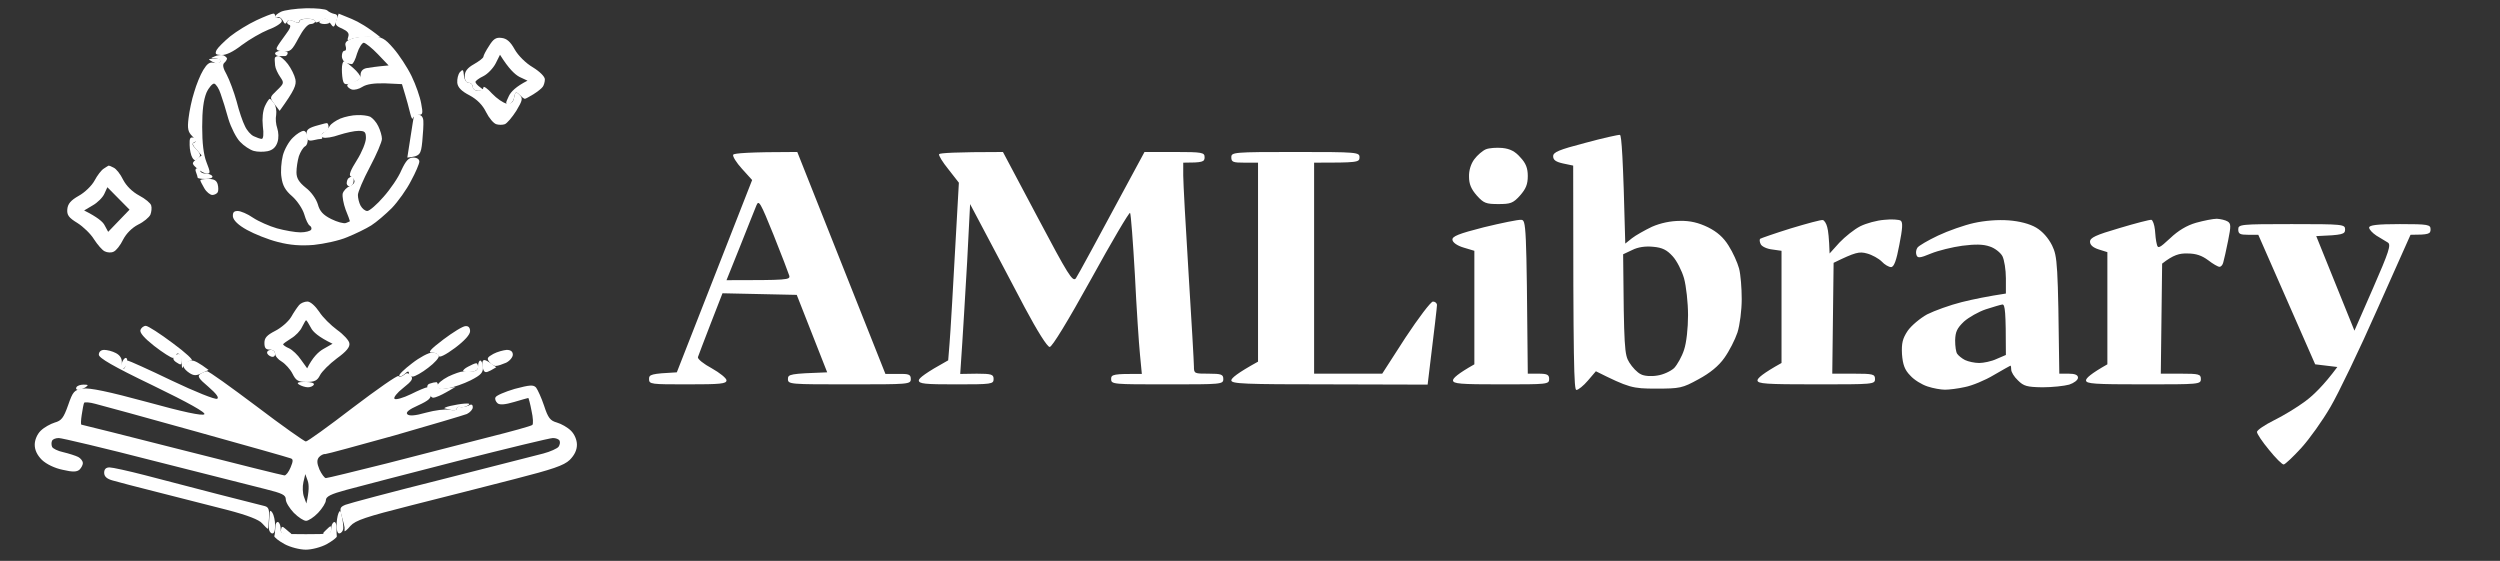 <svg version="1.2" xmlns="http://www.w3.org/2000/svg" viewBox="0 0 936 210" width="936" height="210">
	<rect x="0" y="0" width="936" height="210" fill="#333333" stroke="none"/>
	<title>amlogow1-svg</title>
	<style>
		.s0 { fill: #ffffff } 
	</style>
	<g id="Layer 1">
		<path id="Path 0" fill-rule="evenodd" class="s0" d="m606.5 50.5c0.6 0.1 1.2 8.1 2 40.7l2.5-2c1.4-1.1 4.8-3 7.5-4.3 3.2-1.4 7-2.2 10.5-2.2 3.8-0.1 7 0.7 10.5 2.4 3.4 1.7 5.8 3.8 7.7 6.9 1.6 2.5 3.3 6.3 3.9 8.5 0.6 2.2 1 7.4 1 11.5 0 4.1-0.7 9.7-1.6 12.5-0.9 2.7-3.1 7-4.9 9.5-2.1 3-5.4 5.7-9.7 8-6 3.3-6.9 3.5-15.9 3.5-8.8 0-10.1-0.3-22.5-6.5l-3 3.5c-1.6 1.9-3.6 3.5-4.3 3.5-0.9 0-1.2-9.1-1.2-84l-3.8-0.8c-2.7-0.6-3.7-1.3-3.7-2.7 0-1.5 2-2.4 12-5 6.6-1.8 12.5-3.1 13-3zm1.2 44.7c0.3 35.4 0.5 37.6 2.3 40.5 1.1 1.8 3 3.8 4.3 4.4 1.2 0.7 3.9 0.9 6.2 0.5 2.2-0.3 5-1.6 6.3-2.8 1.2-1.3 2.9-4.3 3.7-6.8 0.9-2.6 1.5-8.1 1.5-13 0-4.7-0.7-10.9-1.5-13.8-0.8-2.8-2.7-6.6-4.3-8.3-2.1-2.3-3.8-3.2-7.2-3.5-3-0.3-5.7 0.1-7.9 1.2zm-309.2-38.3l33 83.1h4.7c4.1-0.1 4.8 0.2 4.8 1.9 0 2-0.7 2-23 2-22.3 0-23 0-23-2 0-1.8 0.7-2 14.7-2.5l-11.4-29-27.8-0.6-4.4 11.3c-2.4 6.3-4.6 11.9-4.8 12.6-0.2 0.7 2.2 2.6 5.2 4.2 3 1.7 5.5 3.7 5.5 4.5 0 1.3-2.3 1.5-14.5 1.5-13.8 0-14.5 0-14.5-2 0-1.7 0.7-2 10.4-2.5l28.2-72-3.8-4.2c-2.1-2.3-3.6-4.7-3.3-5.3 0.4-0.5 5.5-1 24-1zm-21.4 35.3l-5.1 12.7c22.9 0 23.9-0.1 23.5-1.7-0.3-1-2.9-7.8-5.9-15.3-4.9-12.1-5.5-13.2-6.4-11-0.6 1.4-3.3 8.3-6.1 15.3zm580.9-8.3c19.3 0 20 0.1 20 2 0 1.8-0.8 2.1-10.8 2.5l14.3 35.4 7-16c5.9-13.5 6.8-16.2 5.5-17-0.8-0.5-2.8-1.7-4.3-2.6-1.5-1-2.7-2.3-2.7-3 0-0.9 3-1.3 11.5-1.3 10.8 0 11.5 0.2 11.5 2 0 1.7-0.7 2-7.5 2l-12.4 27.8c-6.7 15.2-14.7 31.8-17.6 36.7-2.9 5-7.8 11.9-10.9 15.3-3.1 3.4-6.1 6.2-6.6 6.2-0.6 0-3-2.4-5.5-5.5-2.5-3-4.5-6-4.5-6.7 0.1-0.7 2.9-2.6 6.3-4.3 3.3-1.6 8.6-4.8 11.7-7.1 3-2.2 7-6 12.1-12.9l-8.3-1-21.3-48.5h-3.8c-3 0-3.7-0.3-3.7-2 0-1.9 0.7-2 20-2zm-295.5-28.5c2.9 0.3 4.8 1.3 6.7 3.5 2.1 2.2 2.8 4.1 2.8 7 0 3.1-0.7 4.8-2.9 7.3-2.6 2.9-3.6 3.2-8.1 3.2-4.6 0-5.5-0.3-8.1-3.2-2.1-2.4-2.9-4.3-2.9-7-0.1-2.3 0.7-4.9 2-6.6 1.1-1.5 3.1-3.2 4.3-3.7 1.2-0.5 4-0.7 6.2-0.5zm-187 1.5l13 24.5c11.4 21.5 13.1 24.3 14.3 22.8 0.7-1 6.7-12 25.7-47.3h11.2c10.6 0 11.3 0.2 11.3 2 0 1.7-0.7 2-8 2v4.8c0 2.6 0.9 19.1 2 36.7 1.1 17.6 2 33.3 2 34.8 0 2.7 0.2 2.7 5.5 2.7 4.8 0 5.5 0.3 5.5 2 0 2-0.7 2-21 2-20.3 0-21 0-21-2 0-1.7 0.7-2 11.5-1.9l-0.7-7.3c-0.4-4-1.3-17.4-1.9-29.8-0.7-12.3-1.5-22.8-1.8-23.2-0.3-0.4-6.9 10.8-14.6 24.8-8.8 15.9-14.6 25.4-15.5 25.4-0.9 0-4.6-5.9-9.3-14.7-4.3-8.1-10.6-20.2-20.5-38.8l-1.1 21.5c-0.7 11.9-1.5 26.2-2.6 42.1l6.2-0.1c5.6 0 6.3 0.3 6.3 2 0 1.9-0.7 2-14 2-11.8 0-14-0.2-14-1.5 0-0.8 2.5-2.8 11-7.5l0.5-6.2c0.3-3.4 1.2-18.4 3.5-60.3l-3.9-5c-2.2-2.7-3.8-5.3-3.5-5.7 0.3-0.4 5.8-0.8 23.9-0.8zm109.5 0c23.3 0 24 0.1 24 2 0 1.9-0.7 2-17 2v79h25.5l8.7-13.5c4.9-7.4 9.5-13.5 10.3-13.5 0.8 0 1.5 0.6 1.5 1.3 0 0.7-0.8 7.7-3.5 29.8l-36.8-0.1c-32 0-36.7-0.2-36.7-1.5 0-0.8 2.2-2.7 10-7v-74.5h-5c-4.3 0-5-0.2-5-2 0-1.9 0.7-2 24-2zm84.5 25.4c1.9 0.1 2 1 2.5 57.6h4c3.3 0 4 0.4 4 2 0 2-0.7 2-18 2-15.3 0-18-0.2-18-1.5 0-0.8 1.8-2.5 8-6v-42.5l-4-1.2c-2.4-0.7-4.1-1.9-4.2-2.9-0.2-1.3 2.3-2.3 11.7-4.7 6.6-1.6 12.9-2.9 14-2.8zm113 0.1c0.5 0.1 1.3 1.3 1.6 2.6 0.4 1.4 0.7 4.1 0.9 9.9l3.7-4.1c2.1-2.2 5.6-5 7.8-6.1 2.2-1.1 6.2-2.2 9-2.4 2.7-0.3 5.5-0.1 6.1 0.3 0.9 0.6 0.7 3-0.5 9.1-1.1 5.9-2 8.3-3.1 8.3-0.8 0-2.4-0.9-3.5-2.1-1.1-1.1-3.6-2.5-5.5-3-2.9-0.8-4.3-0.5-12.5 3.5l-0.5 41.5h8c7.3 0 8 0.2 8 2 0 2-0.7 2-22 2-18.9 0-22-0.2-22-1.5 0-0.8 2-2.6 9-6.5v-42l-3.5-0.5c-1.9-0.2-3.9-1.1-4.3-2-0.4-0.8-0.5-1.7-0.2-2 0.3-0.2 5.4-2 11.5-3.9 6-1.8 11.4-3.3 12-3.1zm69.5 0.1c4.1 0.3 7.9 1.3 10.3 2.7 2.4 1.4 4.6 3.9 6 6.7 2 4.2 2.2 6.3 2.7 48h3.5c2.4 0 3.5 0.5 3.5 1.5 0 0.9-1.5 2-3.3 2.6-1.8 0.5-6.3 1-10 1-5.8-0.1-7-0.4-9.2-2.6-1.4-1.3-2.5-3.1-2.5-4 0-0.8-0.1-1.5-0.3-1.5-0.1 0-2.9 1.6-6.2 3.5-3.3 2-8.2 4-10.8 4.5-2.6 0.6-6 1-7.5 1-1.5 0-4.4-0.5-6.5-1.2-2.2-0.7-5.1-2.5-6.5-4.1-2.1-2.1-2.8-4.1-3.1-8-0.2-4.1 0.2-5.8 2.1-8.7 1.3-1.9 4.6-4.7 7.3-6.2 2.8-1.4 8.6-3.5 13-4.6 4.4-1.1 9.9-2.2 16.5-3.2v-5.7c0-3.2-0.6-6.9-1.3-8.3-0.7-1.3-2.8-3-4.7-3.6-2.5-0.9-5.5-0.9-10.3-0.3-3.7 0.5-9 1.8-11.7 2.9-4.3 1.8-5.1 1.8-5.5 0.5-0.3-0.8-0.1-2 0.4-2.7 0.5-0.7 3.9-2.7 7.7-4.5 3.8-1.8 9.8-3.9 13.4-4.7 4-0.9 9-1.3 13-1zm-16.7 37.9c-2.6 2.5-3.2 3.8-3.3 7 0 2.2 0.3 4.5 0.8 5.1 0.4 0.6 1.7 1.7 2.9 2.3 1.3 0.6 3.6 1.1 5.3 1.1 1.6 0 4.6-0.6 6.5-1.5l3.5-1.5c0-16.4-0.3-18.9-1.3-18.9-0.7 0.1-3.4 0.9-6.2 1.8-2.7 0.9-6.4 3-8.2 4.6zm70.2-38.1c0.5 0.2 1.1 1.8 1.3 3.7 0.1 1.9 0.4 4.3 0.7 5.4 0.4 1.8 0.9 1.6 5-2.2q4.5-4.3 9.7-5.8c2.9-0.8 6.4-1.5 7.8-1.5 1.4 0.1 3.2 0.5 4 1 1.3 0.8 1.3 1.7 0.2 7.2-0.7 3.5-1.5 7.1-1.8 8.1-0.2 1-0.9 1.7-1.4 1.7-0.6 0-2.5-1.1-4.3-2.5-2.3-1.7-4.5-2.5-7.7-2.5-3-0.1-5.3 0.5-9.5 3.8l-0.5 41.2h7.5c6.8 0 7.5 0.2 7.5 2 0 2-0.7 2-21.5 2-18.5 0-21.5-0.2-21.5-1.5 0-0.8 1.8-2.5 8-6v-42l-3.2-1c-2.2-0.7-3.3-1.7-3.3-2.9 0-1.5 2.1-2.5 11-5.1 6-1.8 11.4-3.2 12-3.1z"/>
		<g id="img1">
			<path id="Path 0" fill-rule="evenodd" class="s0" d="m114.5 3.1c3.8-0.1 7.5 0.3 8 0.8 0.5 0.5 1.7 1.1 2.6 1.3 1.3 0.2 1.5 0.8 0.8 2.8-0.9 2.5-1 2.5-2.4 0.5-1.2-1.7-1.7-1.8-3.4-0.8-1.2 0.8-2.1 0.9-2.1 0.3 0-0.6-1.3-1-3-1-1.7 0-3 0.4-3 1q0 1-2 0c-1.4-0.7-2.2-0.6-2.6 0.2-0.5 1-0.9 0.8-1.5-0.5-0.5-0.9-1.4-1.5-1.9-1.2-0.5 0.3-1 0.2-1-0.3 0-0.4 1-1.2 2.2-1.8 1.3-0.6 5.5-1.2 9.3-1.3zm24.5 10.5c4 0.2 5 0.7 8.3 4.5 2.1 2.4 5.2 7.1 6.8 10.4 1.6 3.3 3.2 7.9 3.6 10.3 0.7 3.7 0.6 4.2-1 4.2-0.9 0-1.9 0.6-2.1 1.2-0.2 0.7-0.6-0.1-1-1.7-0.4-1.7-1.2-4.8-3.1-11l-6.3-0.3c-4.2-0.1-6.9 0.3-8.5 1.3-1.2 0.8-3 1.3-4 1-0.9-0.3-1.7-1-1.7-1.5 0-0.5 1.1-1.2 2.5-1.5q2.5-0.5 2.5-2.5c0-1.3 0.8-2.2 2.2-2.5 1.3-0.2 3.6-0.6 8.3-1l-4-4.2c-2.2-2.3-4.6-4.2-5.3-4.3-0.6 0-1.8 1.8-2.5 4-0.6 2.2-1.5 4-2 4-0.4 0-1.4-0.2-2.2-0.5-0.8-0.3-1.5-1.4-1.5-2.5 0-1.1 0.4-2 1-2 0.6 0 0.7-0.8 0.4-1.8-0.4-1.2 0.3-2 2.3-2.7 1.5-0.6 4.8-1 7.3-0.9zm-33.5 5.4c1.4 0 2.4 0.5 2.2 1-0.1 0.5-0.5 1-1 1-0.4 0-1.4 0-2.2 0-0.8 0-1.5-0.5-1.5-1 0-0.5 1.1-1 2.5-1zm-21.9 1.7c0.7 0.3 1.3 0.8 1.4 1.2 0 0.3-0.4 1.1-1 1.6-0.8 0.7-0.5 2 0.9 4.5 1 1.9 2.7 6.4 3.7 10 0.9 3.6 2.3 7.7 3.1 9.2 0.7 1.6 2.2 3.3 3.3 3.8 1.1 0.5 2.4 1 3 1 0.6 0 0.8-1.9 0.4-4.8-0.3-2.9 0-5.7 0.8-7.5 0.7-1.5 1.5-2.7 1.8-2.7 0.3 0 1 0.8 1.7 1.8 0.6 0.9 0.9 2.8 0.7 4.2-0.3 1.4-0.1 3.6 0.4 5 0.5 1.5 0.6 3.7 0.1 5.2-0.6 1.9-1.8 3-3.7 3.4-1.5 0.3-3.8 0.3-5.2-0.1-1.4-0.4-3.7-1.9-5.1-3.4-1.4-1.4-3.4-5.3-4.4-8.6-0.9-3.3-2.2-7.5-2.9-9.4-0.6-1.9-1.7-3.6-2.4-3.8-0.6-0.1-2 1.4-2.9 3.4-1.1 2.7-1.6 6.5-1.6 12.8 0 6 0.5 10.4 1.6 13.2 1.5 3.8 1.5 4.3 0.2 4.3-0.8 0-2.5-0.9-3.8-2-2.2-2-2.2-2 1.8-4.8l-2-2.3c-1.4-1.5-1.6-2.3-0.8-2.5 0.9-0.3 0.7-1-0.7-2.4-1.6-1.6-1.9-2.8-1.4-6.8 0.3-2.6 1.2-7 2.1-9.7 0.8-2.8 2.3-6.5 3.4-8.3 1.4-2.3 2.4-3.1 3.9-2.7 1.1 0.3 2.2 0 2.5-0.5 0.3-0.5-0.5-1-1.8-1.1-2 0-2-0.1-0.3-0.8 1-0.5 2.5-0.6 3.2-0.4zm50.1 22.4c1.8-0.1 4 0.2 4.9 0.6 0.9 0.5 2.3 2 3 3.5 0.8 1.6 1.4 3.7 1.4 4.8 0 1.1-2 5.8-4.5 10.5-2.5 4.7-4.5 9.4-4.5 10.5 0 1.1 0.4 2.9 1 4 0.6 1.1 1.7 2 2.5 2 0.8 0 3.6-2.4 6.1-5.3 2.5-2.8 5.6-7.3 6.7-10 1.7-3.6 2.7-4.7 4.4-4.7 1.4 0 2.3 0.6 2.3 1.5 0 0.8-1.4 4.1-3.1 7.2-1.6 3.2-4.9 7.8-7.2 10.2-2.3 2.3-5.8 5.3-7.7 6.5-1.9 1.2-6 3.2-9 4.4-3 1.3-8.7 2.5-12.5 2.9-4.9 0.4-8.9 0.1-13.5-1.1-3.6-0.9-8.8-3-11.5-4.5-3.3-1.8-5.1-3.6-5.3-5-0.1-1.5 0.3-2.1 1.8-2.1 1.1 0 3.7 1.1 5.7 2.5 2.1 1.4 6.2 3.2 9 4 2.9 0.8 6.9 1.5 8.8 1.5 1.9 0 3.7-0.5 4-1 0.3-0.5 0-1.2-0.5-1.5-0.6-0.3-1.5-2.2-2.1-4.3-0.6-2-2.6-5-4.5-6.7-2.6-2.2-3.6-4.1-4-7-0.4-2.2-0.1-5.9 0.5-8.3 0.6-2.3 2.3-5.3 3.8-6.7 1.4-1.4 3.2-2.5 4-2.5 0.7 0 1.4 1.2 1.5 2.6 0.2 1.4-0.3 2.9-1 3.2-0.7 0.4-1.7 2-2.3 3.7-0.5 1.7-0.9 4.3-0.9 6 0 2.2 0.9 3.7 3.5 5.8 2 1.5 3.9 4.2 4.5 6.2 0.7 2.6 2 4 5 5.5 2.2 1.1 4.7 1.8 5.5 1.5 0.8-0.3 1.5-0.6 1.5-0.7 0-0.2-0.7-2.1-1.6-4.3-0.8-2.2-1.3-4.9-1.1-6 0.3-1.1 1.5-2.3 2.6-2.8 1.2-0.4 2-1.3 1.8-2-0.1-0.6-0.7-1.4-1.4-1.7q-1.2-0.5 2.3-6c1.9-3 3.4-6.7 3.4-8.3 0-2.3-0.4-2.7-2.8-2.7-1.5 0-4.7 0.7-7.2 1.5-2.5 0.9-5.2 1.3-6 1-1.3-0.6-1.3-0.8 0.1-1.8 0.9-0.7 2-1.8 2.4-2.6 0.5-0.8 2.3-2 3.9-2.7 1.7-0.7 4.6-1.3 6.3-1.3zm-55.7 23.9c2.2 0 3.1 0.6 3.5 2 0.3 1.1 0.3 2.5 0 3-0.3 0.5-1.2 1-2 1-0.8 0-2.2-1.1-3-2.5-0.8-1.4-1.5-2.7-1.5-3 0-0.3 1.3-0.5 3-0.5zm-23.4 55c0.8 0 5.3 2.9 10.1 6.5 4.9 3.6 8 6.5 7 6.5-0.9 0-2.1 0.8-2.7 1.8-0.8 1.4-0.9 1.3-1-1 0-1.6-0.5-3-1-3.3-0.6-0.3-1-0.1-1 0.5 0 0.6-0.6 1-1.3 1-0.6 0-3.8-2-7-4.5q-5.7-4.5-5.1-6c0.3-0.8 1.2-1.5 2-1.5zm119.7 0.1c1.1-0.1 1.7 0.6 1.7 1.9 0 1.3-2.1 3.6-5.7 6.3-3.5 2.6-5.8 3.7-6 3-0.2-0.7-1.3-1.3-2.5-1.3-1.8 0.1-0.8-1.1 4.2-4.9 3.6-2.7 7.3-5 8.3-5zm-135.3 8.9c1.1 0 3.1 0.5 4.4 1.2 1.5 0.8 2.3 2 2.2 3.5 0 1.2 0.2 2.3 0.7 2.3 0.4 0 0.7-0.7 0.7-1.5 0-0.8 0.3-1.5 0.8-1.5 0.4 0 7.8 3.3 16.5 7.5 8.6 4.1 16.3 7.2 17 6.8q1.2-0.6-3.3-4.5c-3.7-3.1-4.2-4-3-4.8 0.8-0.5 2-1 2.5-1 0.6-0.1 8.9 5.9 18.5 13.1 9.6 7.3 18 13.2 18.5 13.2 0.6 0 8.4-5.6 17.5-12.6 9.1-6.9 16.8-12.3 17.2-11.9 0.4 0.4 1.3 0.2 2-0.4 1-0.9 1.6-0.9 2.6 0.2 1 1.2 0.5 2-2.9 4.7-2.2 1.7-3.7 3.6-3.2 4 0.4 0.5 3.2-0.3 6.1-1.7 2.8-1.4 5.6-2.6 6.2-2.6 0.6 0 1.1 1 1.3 2.3 0.2 1.8-0.7 2.6-4.8 4.5-3.4 1.5-4.7 2.6-4 3.3 0.7 0.7 2.8 0.6 7-0.6 3.3-0.9 7.2-1.4 8.8-1.1 1.5 0.4 2.7 0.2 2.7-0.4 0-0.6 0.6-0.8 1.3-0.6 0.6 0.2 2-0.1 3-0.5 1.2-0.7 1.7-0.5 1.7 0.6 0 0.8-1 1.9-2.2 2.5-1.3 0.5-13.4 4.1-27 8-13.7 3.8-25.4 7-26 7-0.7-0.1-1.8 0.5-2.4 1.2-0.8 1-0.8 2.2 0.2 4.6 0.8 1.7 1.9 3.2 2.4 3.2 0.6 0 10.8-2.5 22.8-5.5 11.9-3.1 28.9-7.4 37.7-9.7 8.8-2.2 16.4-4.3 16.8-4.7 0.4-0.3 0.3-2.7-0.3-5.3-0.5-2.7-1.1-4.8-1.2-4.8-0.2 0-2.5 0.7-5.3 1.5q-5 1.5-6.2 0.5c-0.7-0.6-1.1-1.6-0.8-2.2 0.2-0.7 3.5-2.1 7.2-3.2 5.7-1.5 7-1.6 8-0.5 0.6 0.8 2 3.8 3 6.8 1.5 4.6 2.3 5.6 4.8 6.3 1.7 0.5 4 1.8 5.3 3.1 1.3 1.3 2.2 3.4 2.2 5.2q0 3-2.7 5.7c-2.2 2.1-6.4 3.5-20.8 7.2-9.9 2.5-27.2 7-38.5 9.8-17 4.3-20.9 5.6-22.8 7.7-1.2 1.5-2.3 2.3-2.2 1.9 0-0.5 0-1 0-1.3 0-0.3-0.4-2.1-1-4-0.9-3.2-0.8-3.6 1.3-4.5 1.2-0.5 17.3-4.8 35.7-9.4 18.4-4.7 35.7-9.1 38.4-9.8 2.7-0.7 5.2-1.9 5.7-2.5 0.5-0.7 0.7-1.7 0.4-2.3-0.3-0.6-1.4-1-2.5-1-1.1 0-17.2 3.9-35.7 8.6-18.6 4.8-37.3 9.6-41.6 10.8-5.9 1.6-7.7 2.5-7.7 3.9 0 0.9-1.3 3-2.9 4.7-1.6 1.7-3.7 3-4.5 3-0.9 0-2.9-1.3-4.6-3-1.6-1.7-3-3.9-3-5 0-1.7-1.3-2.3-7.7-3.9-4.3-1.1-23-5.8-41.5-10.5-18.6-4.8-34.7-8.6-35.8-8.6-1.1 0-2.2 0.4-2.5 1-0.3 0.6-0.3 1.6 0 2.3 0.2 0.6 2.2 1.6 4.2 2 2.1 0.5 4.6 1.3 5.6 1.8 0.9 0.5 1.7 1.5 1.7 2.2 0.1 0.6-0.5 1.8-1.2 2.5-1 0.9-2.5 1-6.3 0.1-3-0.6-6.1-2.1-7.8-3.7q-2.7-2.7-2.7-5.7c0-1.8 0.9-3.9 2.2-5.2 1.3-1.3 3.7-2.6 5.3-3.1 2.5-0.7 3.3-1.7 5-6.5 1.8-5.2 2.3-5.7 5.5-6.2 2.5-0.4 9.6 1.1 24 5 13.4 3.7 20.8 5.3 21.5 4.6 0.7-0.6-5.9-4.3-19.3-10.8-15-7.2-20.2-10.3-20.2-11.5 0-1.1 0.8-1.8 2-1.8zm-8.4 24.3c-0.3 2-0.4 3.7-0.1 3.7 0.3 0 17.3 4.3 37.8 9.5 20.4 5.2 37.7 9.5 38.2 9.5 0.6 0 1.6-1.3 2.3-3 1-2.4 1-3.1 0-3.4-0.7-0.3-16.6-4.8-35.3-10-18.7-5.2-35.7-9.9-37.8-10.4-2.1-0.6-4-0.7-4.2-0.4-0.2 0.4-0.6 2.4-0.9 4.5zm83 25.2c-0.4 1.7-0.3 4.1 0.2 5.5l0.9 2.5c1.1-4.7 1-7.1 0.5-8.5l-0.9-2.5zm76.1-49.5c1.5 0 2.3 0.6 2.3 1.8 0 0.9-1.1 2.3-2.5 3-1.4 0.6-3.1 1.2-3.8 1.2-0.7 0.1-1.8-0.6-2.5-1.5-1-1.3-0.8-1.7 1.5-3 1.5-0.8 3.8-1.4 5-1.5zm-9.9 4c0.5 0 0.9 1.1 1 2.5 0.1 2-0.7 2.9-4.6 4.9-2.6 1.3-6.4 2.6-8.5 3-2.9 0.5-3.8 0.3-3.9-0.9-0.1-0.8 1.7-2.3 4-3.5 2.3-1.1 4.7-1.9 5.4-1.9 0.7 0.1 2.3 0.1 3.5 0 1.6-0.1 2.3-0.7 2.3-2.1 0-1.1 0.4-2 0.8-2zm-138.8 40c1.1 0 7 1.3 13.2 2.9 6.2 1.6 18.5 4.8 27.3 7.1 8.8 2.2 16.8 4.3 17.7 4.5 1.4 0.4 1.7 1.4 1.5 4.5-0.1 2.2-0.3 4-0.5 4-0.1 0-1-0.9-2-2q-1.7-2.1-13.2-5.1c-6.3-1.6-17.8-4.5-25.5-6.5-7.7-1.9-15.5-4-17.3-4.5-2.2-0.6-3.2-1.5-3.2-2.9q0-2 2-2zm63.2 20.5c0.5 0.3 0.9 1.5 0.9 2.6-0.1 1.8 0.6 1.9 9.4 1.9 8.8 0 9.5-0.1 9.5-2 0-1.1 0.4-2.2 1-2.5 0.5-0.3 1 0.6 1 2 0 1.4 0 2.8 0.1 3.3 0.1 0.4-1.6 1.7-3.7 2.9-2.2 1.2-5.7 2.1-7.9 2.1-2.2 0-5.8-0.9-8-2.1-2.2-1.2-3.9-2.6-3.8-3 0.2-0.4 0.3-1.9 0.4-3.3 0-1.4 0.5-2.2 1.1-1.9z"/>
			<path id="Path 1" class="s0" d="m96 7.6c-3 1.4-7.4 4.1-9.8 6-2.3 1.9-4.6 4.2-5.1 5.1-0.7 1.5-0.4 1.8 1.7 1.9 1.8 0.1 4.5-1.2 7.7-3.7 2.8-2.1 7.3-4.7 10-5.8 2.8-1 5-2.5 5-3.2 0-0.8-0.6-1.3-1.2-1.2-0.7 0.2-1.3-0.2-1.3-0.7 0-0.6-0.3-1-0.7-0.9-0.5 0-3.3 1.1-6.3 2.5zm30-0.3c-0.7 1.8-0.3 2.4 2.1 3.4 2.1 1 2.7 1.8 2.3 3-0.5 1.5-0.3 1.6 1.2 0.9 1.1-0.5 3.9-0.8 6.4-0.8l4.5 0.2c-4.7-3.8-8.2-5.8-10.8-6.9l-4.9-2zm-18.4 0.7c-0.3 0.5 0 1.1 0.7 1.3q1.2 0.3-1.4 3.7c-1.4 1.9-2.9 4-3.2 4.7-0.5 0.9 0.3 1.4 2.3 1.5 2.7 0.3 3.3-0.3 5.8-5 1.7-3.2 3.4-5.2 4.5-5.2 0.9 0 1.7-0.5 1.7-1 0-0.6-1.3-1-3-1-1.6 0-3 0.5-2.9 1 0 0.7-0.6 0.7-2 0q-2-1-2.5 0zm12 0c-0.3 0.5 0.5 1 1.9 1 1.4 0 2.3-0.5 2-1-0.3-0.6-1.1-1-1.9-1-0.8 0-1.7 0.4-2 1zm-16.7 13.7c-0.1 0.4 0 1.7 0.1 2.8 0.1 1.1 1 3 1.9 4.3 1.5 2.2 1.5 2.4-1.2 5-2.8 2.7-2.8 2.7-0.9 5.2l1.9 2.5c5.7-7.9 6.3-9.7 5.9-11.8-0.3-1.5-1.6-4.1-2.8-5.7-1.3-1.7-2.9-3-3.5-3-0.7 0-1.3 0.3-1.4 0.7zm-23.4 1.4c1.4 0.8 2.3 0.8 3 0 0.6-0.8 0-1.1-2-1.1-2.7 0-2.8 0.1-1 1.1zm48.5 2.9c0 1.6 0.2 3.7 0.5 4.5 0.4 1.2 1.1 1.3 3.5 0.5 1.7-0.6 3-1.5 3-2 0-0.6-1.2-2.2-2.7-3.5-1.6-1.4-3.1-2.6-3.5-2.5-0.5 0-0.8 1.3-0.8 3zm27 17.2c-0.1 0.2-0.6 3.8-1.3 8.1l-1.2 7.7c4.8-0.5 5.1-1.1 5.6-6 0.3-3 0.5-6.5 0.4-7.8-0.1-1.4-0.8-2.2-1.8-2.2-0.9 0-1.7 0.1-1.7 0.2zm-37 4c-2.8 0.9-3.4 1.5-3.2 3.4 0.2 1.9 0.7 2.3 2.5 1.9 1.2-0.3 2.5-0.5 3-0.5 0.4 0 0.5-0.5 0.2-1-0.3-0.6 0.2-1.2 1-1.5 0.8-0.3 1.5-1.2 1.5-2 0-0.8-0.3-1.5-0.7-1.4-0.5 0-2.4 0.6-4.3 1.1zm-47 7.1c0 1.7 0.5 3.9 1 4.7 0.7 1.2 1.2 1.2 2.2 0.3 1.1-1 0.9-1.7-0.7-3.4-1.7-1.7-1.8-2.2-0.5-2.8 1.3-0.7 1.2-0.9-0.3-1.5-1.5-0.4-1.8 0-1.7 2.7zm2.4 10.2c0.3 0.8 0.6 1.7 0.6 2 0 0.3 1.4 0.5 3 0.5 1.7 0 2.8-0.5 2.5-1-0.3-0.6-1.4-1-2.5-1-1.1 0-2-0.5-2-1 0-0.6-0.5-1-1.1-1-0.7 0-0.9 0.6-0.5 1.5zm57.1 2.2c-0.4 0.3-0.7 1.2-0.7 2 0.1 0.7 0.7 1.2 1.3 1 0.7-0.1 1.3-1 1.3-2 0.1-0.9-0.1-1.7-0.4-1.7-0.4 0-1 0.3-1.5 0.7zm-65.2 66.6c-0.7 0.8-0.5 1.6 0.8 2.4 1.6 1.1 1.9 1 2-0.7 0.1-1-0.3-2.1-0.8-2.4-0.6-0.2-1.4 0.1-2 0.7zm89 2.7c-2.9 2.2-5.1 4.3-4.8 4.7 0.2 0.4 1.2 0.1 2-0.7 1.1-1.1 1.6-1.1 1.6-0.3-0.1 0.7 0.6 1.3 1.4 1.3 0.8 0 3.5-1.5 5.8-3.3 2.4-1.8 4.2-3.8 4-4.5-0.1-0.7-1.3-1.2-2.5-1.2-1.3 0-4.7 1.8-7.5 4zm-108.7 0c-0.3 1.1-0.1 2 0.4 2 0.6 0 1.2-0.9 1.5-2 0.3-1.1 0.1-2-0.4-2-0.5 0-1.2 0.9-1.5 2zm135.1-0.7c-0.2 0.6-0.1 1.9 0.2 2.9 0.5 1.4 1 1.4 2.8 0.5l2.1-1.2c-4-3-4.7-3.1-5.1-2.2zm-111.2 0.4c-0.4 0.3-0.8 1.1-0.7 1.7 0.1 0.6 1.1 1.6 2.2 2.3 1.6 1 2.5 1 4.6 0l2.5-1.2c-3.6-2.7-5.3-3.5-6.2-3.5-0.8 0-1.9 0.3-2.4 0.7zm105.7 1.6c-1.2 0.6-2 1.4-1.8 1.7 0.3 0.3 1.7 0.4 3.1 0.2 1.4-0.1 2.5-0.8 2.5-1.7 0-0.8-0.3-1.5-0.7-1.5-0.5 0-1.8 0.6-3.1 1.3zm-14.2 6.3c-1.1 0.3-1.3 1.1-0.7 2.9 0.4 1.4 1.3 2.5 2 2.4 0.6 0 2.8-0.9 4.7-2l3.5-2c-5.7 1-6.5 0.7-6.5-0.4 0-0.8-0.3-1.5-0.7-1.4-0.5 0-1.5 0.2-2.3 0.5zm-132.4 1.4c-0.3 0.5 0 1 0.7 1 0.6 0 1.9-0.5 2.7-1 1.2-0.8 1.1-1-0.7-1-1.2 0-2.4 0.4-2.7 1zm139.9 7c-1.6 0.4-2.5 0.8-2 0.9 0.6 0.2 1.8 0.4 2.8 0.7 0.9 0.2 1.7-0.1 1.7-0.6 0-0.6 0.6-0.8 1.3-0.6 0.6 0.2 1.9 0 2.7-0.5 1.2-0.7 0.9-0.9-1-0.8-1.4 0.1-3.8 0.5-5.5 0.9zm-67.6 41c-0.1 1.4-0.2 3.3-0.3 4.4 0 1.1 0.5 2.1 1.2 2.3q1.2 0.3 1.2-3c0-1.8-0.5-3.9-1-4.7-0.8-1.2-1-1-1.1 1zm25.8-0.8c-0.4 1-0.7 3.1-0.7 4.8 0 1.7 0.5 2.9 1.1 2.7 0.7-0.1 1.3-0.9 1.4-1.7 0.1-0.8-0.1-2.9-0.5-4.5-0.4-2.4-0.7-2.7-1.3-1.3zm-21.5 6.2q-0.2 1.6 2.1 1.6c1.2 0 2-0.1 1.7-0.3-0.3-0.1-1.2-0.9-2-1.6-1.3-1.2-1.6-1.1-1.8 0.3zm16.8 0.1c-1.4 1.3-1.3 1.5 0.2 1.5 1 0 1.8-0.7 1.8-1.5 0-0.8-0.1-1.5-0.3-1.5-0.1 0-0.9 0.7-1.7 1.5z"/>
			<path id="Path 2" fill-rule="evenodd" class="s0" d="m187.8 14.2c1.9 0.2 3.3 1.4 4.9 4.3 1.3 2.3 4.2 5.2 6.8 6.7 2.6 1.6 4.5 3.5 4.5 4.5 0 1-0.4 2.3-0.8 2.8-0.4 0.6-1.9 1.8-3.5 2.8-1.5 0.9-2.9 1.7-3.2 1.7-0.3 0-1.2-0.7-2-1.5-1.3-1.3-1.6-1.2-2 1-0.3 1.4-1.2 2.5-2 2.5-1.3 0-1.3-0.3 0-3 0.8-1.7 2.7-3.6 7-5.8l-3-1.4c-1.7-0.9-4-3-7.3-8.3l-1.6 3.2c-0.9 1.8-3 4-4.6 4.8-1.7 0.8-3 1.8-3 2.2 0.1 0.5 0.8 1.3 1.8 2 1.5 1.1 1.5 1.2-0.6 1.3-1.3 0-2.2-0.6-2.2-1.5 0-0.8-0.7-1.5-1.5-1.5-0.9 0-1.5-0.9-1.5-2.5 0-1.8 1-3.1 3.5-4.5 1.9-1.1 3.5-2.3 3.5-2.8 0-0.4 0.9-2.2 2.1-4 1.6-2.6 2.6-3.3 4.7-3zm-147.1 47.8c0.2 0 1 0.3 1.9 0.8 0.9 0.4 2.5 2.4 3.5 4.5 1.2 2.3 3.4 4.5 6 5.9 2.3 1.2 4.3 2.9 4.5 3.7 0.3 0.9 0.1 2.5-0.3 3.5-0.5 1-2.5 2.7-4.6 3.7-2.3 1.2-4.4 3.3-5.6 5.6-1 2.1-2.6 4.1-3.5 4.5-0.9 0.5-2.4 0.4-3.4-0.1-0.9-0.4-2.7-2.5-4-4.5-1.2-2-4-4.7-6.2-6.1-3.3-2-4-3-3.8-5.2 0.2-2 1.3-3.3 4.3-5 2.2-1.2 4.9-3.8 5.9-5.7 1-1.9 2.6-4 3.5-4.5 0.9-0.6 1.7-1.1 1.8-1.1zm-1.6 10.5c-0.6 1.4-2.6 3.4-4.4 4.4l-3.2 1.9c5 2.5 7.1 4.3 7.7 5.6l1.3 2.4 8-8.3-8.3-8.4zm76 40.4c1.1 0 2.9 1.6 4.4 3.8 1.3 2.1 4.4 5.1 6.7 6.8 2.4 1.7 4.5 4 4.6 5 0.3 1.4-1.1 3.1-4.7 5.7-2.8 2.1-5.6 4.9-6.3 6.3-1 2-2 2.5-5 2.5-3.2 0-4-0.5-5.3-3.1-0.8-1.6-2.6-3.6-4-4.5-1.4-0.8-2.5-2.1-2.5-3 0-0.8-0.9-1.5-2-1.5-1.5 0-2-0.6-2-2.5 0-1.9 0.9-2.9 4-4.5 2.2-1.1 4.9-3.4 6-5.2 1-1.8 2.4-3.8 3-4.5 0.6-0.7 2-1.3 3.1-1.3zm-6.1 13.8c-1.6 1-3 2-3 2.2 0 0.3 1 1 2.2 1.5 1.3 0.6 3.3 2.5 4.5 4.3l2.3 3.2c2-4 4.1-6.1 6-7.2l3.5-2c-5.2-2.5-7.4-4.5-8.1-6-0.8-1.5-1.6-2.8-1.8-2.8-0.2 0-0.8 1.2-1.5 2.5-0.6 1.4-2.4 3.3-4.1 4.3z"/>
			<path id="Path 3" class="s0" d="m172.2 27c-0.7 0.8-1.1 2.6-1 4 0.2 1.7 1.5 3.1 4.6 4.7 2.8 1.5 4.9 3.6 6.2 6.3 1.1 2.2 2.8 4.2 3.8 4.5 0.9 0.3 2.4 0.3 3.2 0 0.8-0.3 2.7-2.5 4.3-5 2.4-4 2.5-4.7 1.2-6-1.3-1.3-1.6-1.2-2 1-0.4 1.9-1.1 2.4-2.8 2.3-1.2-0.2-3.7-1.9-5.5-3.8-1.7-1.9-3.2-2.9-3.2-2.3 0 0.7-0.9 1.3-2 1.3-1.1 0-2-0.7-2-1.5 0-0.8-0.7-1.5-1.5-1.5-0.9 0-1.6-1.1-1.8-2.7-0.2-2.3-0.4-2.5-1.5-1.3zm-72.2 105c0 0.6 0.7 1.2 1.5 1.5 0.9 0.3 1.5-0.1 1.5-1 0-0.8-0.7-1.5-1.5-1.5-0.8 0-1.5 0.4-1.5 1zm12 12c0.8 0.5 2.3 1 3.3 1 0.9 0 1.9-0.4 2.2-1 0.3-0.6-1.1-1-3.2-1-2.8 0-3.4 0.3-2.3 1z"/>
			<path id="Path 4" class="s0" d="m187.5 40.7c-1.1 0.2-1.9 0.9-1.7 1.4 0.1 0.5 1 0.6 1.9 0.3 1-0.4 2.4-0.7 3-0.8 0.7 0 1.3-0.4 1.3-0.9 0-0.4-0.6-0.6-1.3-0.6-0.6 0.1-2.1 0.3-3.2 0.6z"/>
		</g>
	</g>
</svg>